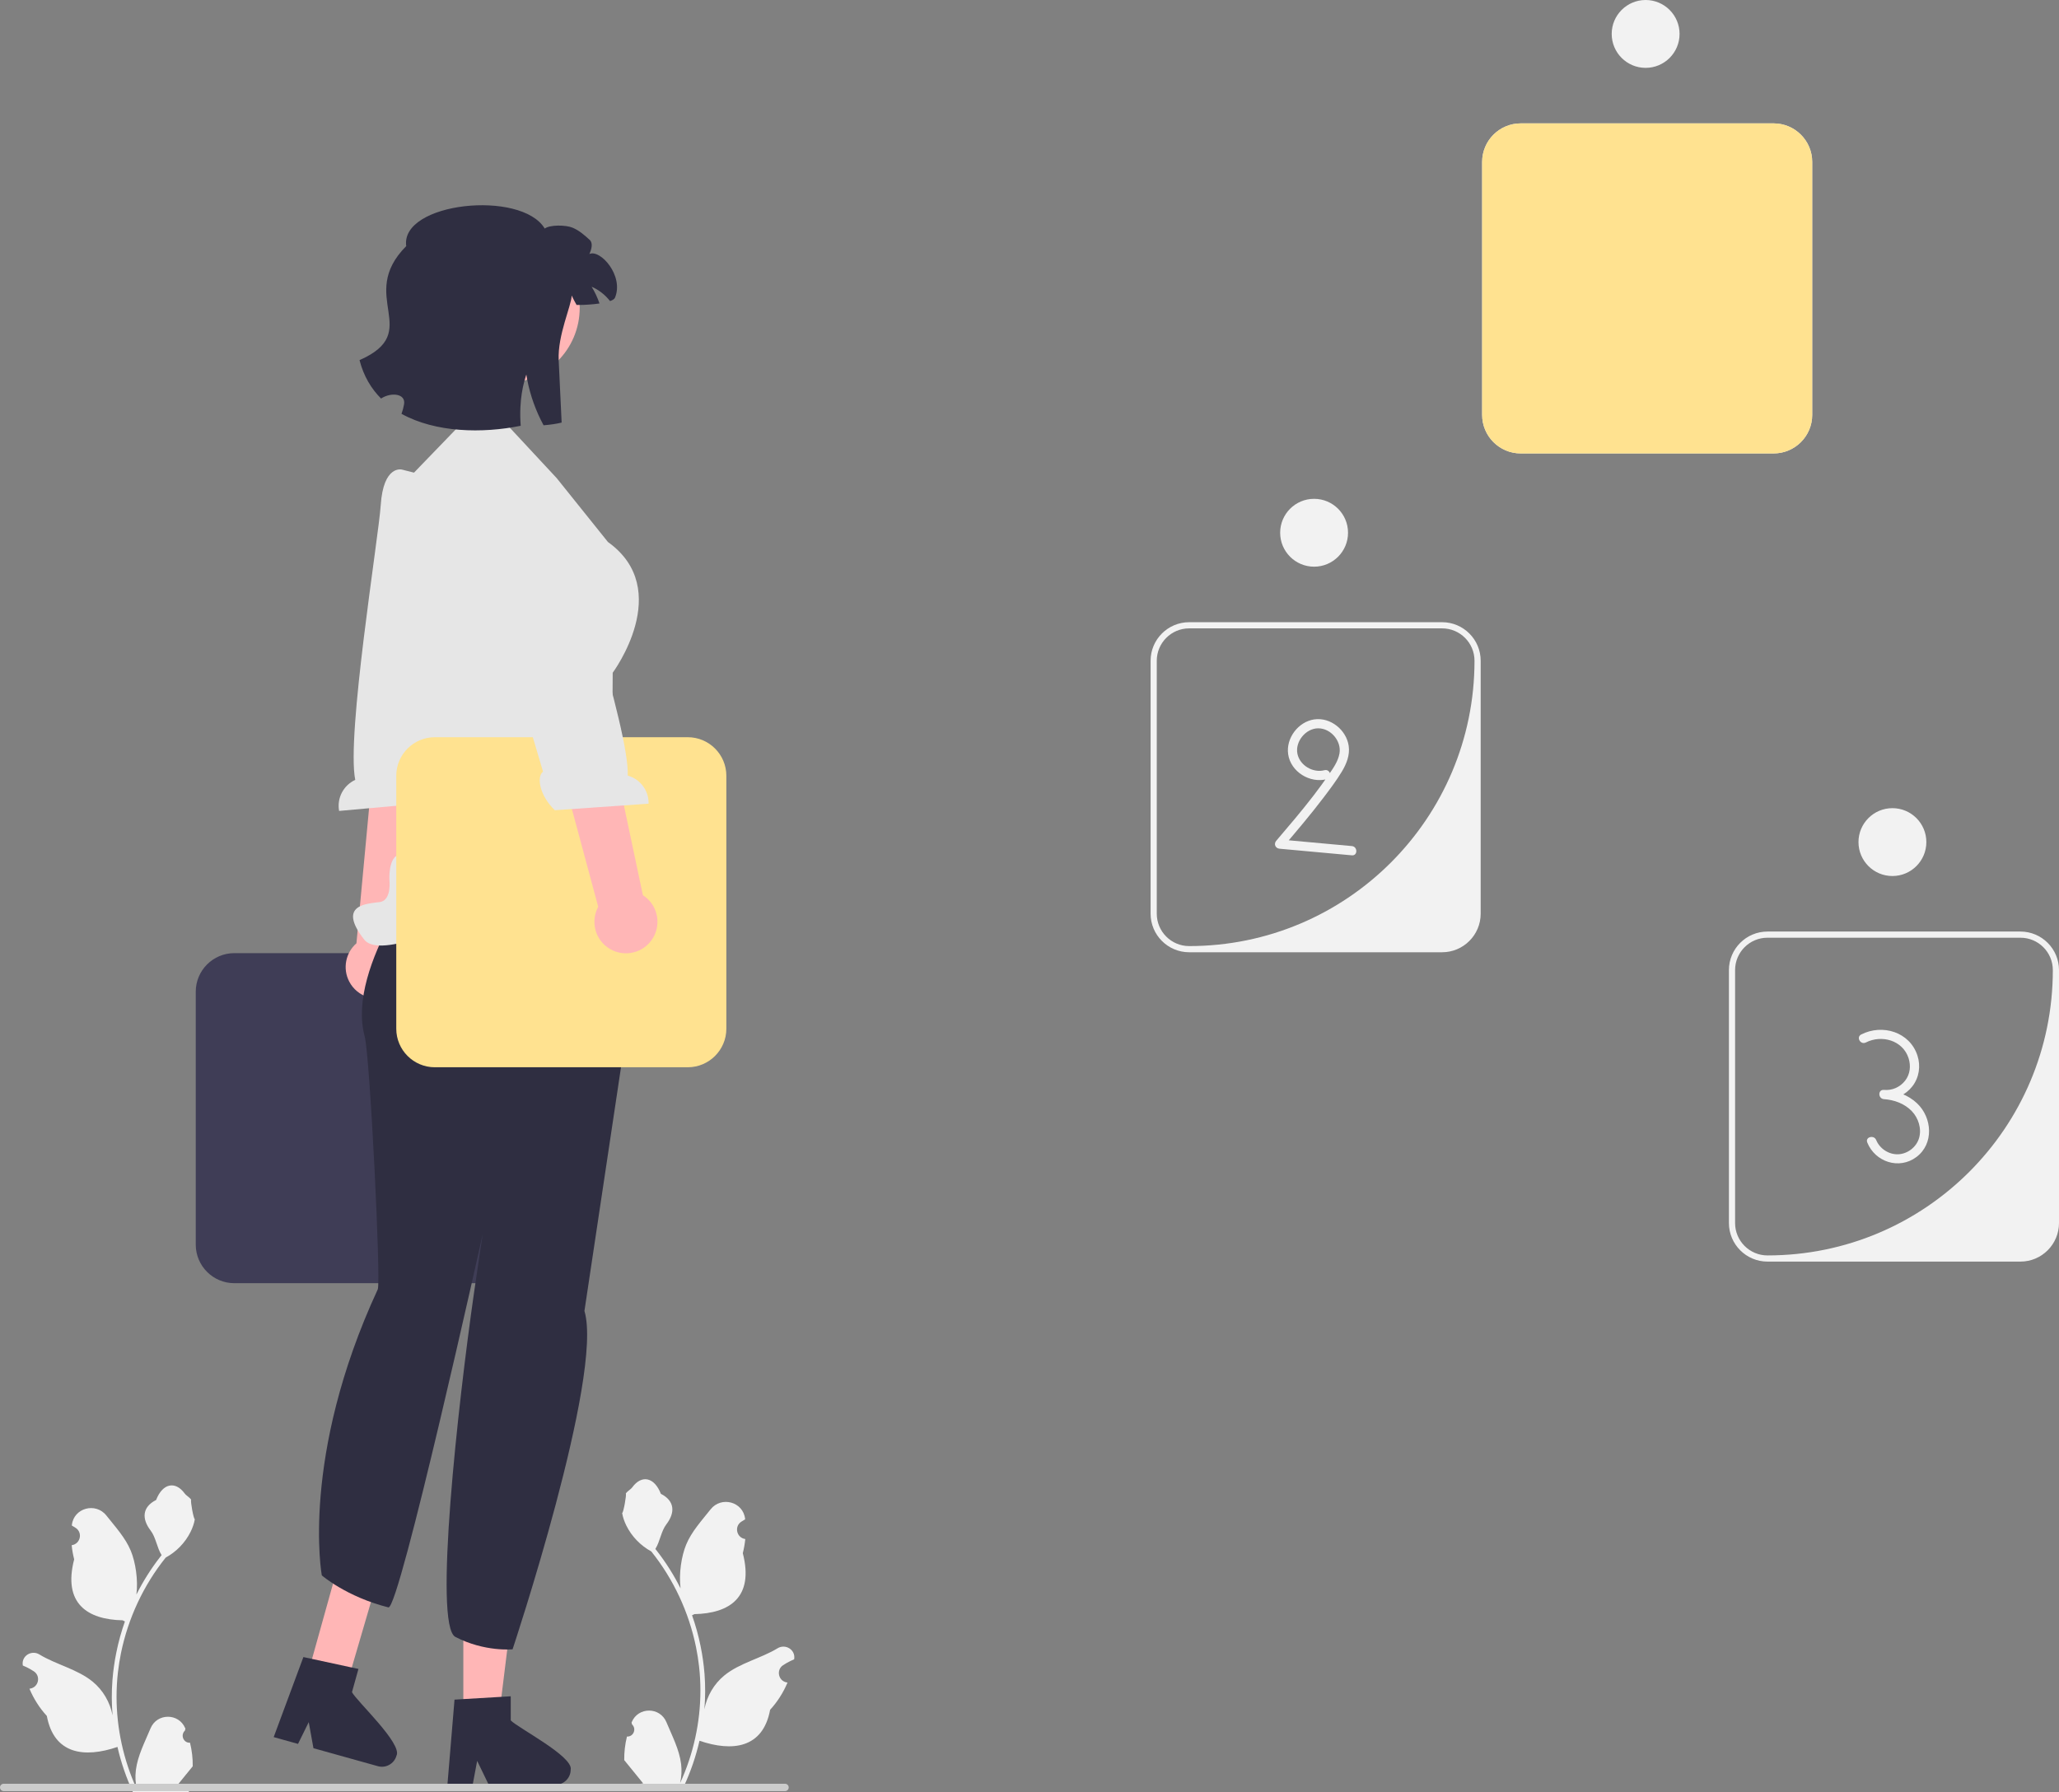 <svg xmlns="http://www.w3.org/2000/svg" width="667.456" height="581.065" viewBox="0 0 667.456 581.065" xmlns:xlink="http://www.w3.org/1999/xlink"><rect x="0" y="0" width="667.456" height="581.065" fill="#808080" stroke="none"/><path d="M574.956,147h-82c-6.893,0-12.5-5.607-12.5-12.5V52.5c0-6.893,5.607-12.5,12.5-12.5h82c6.893,0,12.5,5.607,12.5,12.5v82c0,6.893-5.607,12.5-12.5,12.5Zm-82-105c-5.799,0-10.5,4.701-10.5,10.5v82c0,5.799,4.701,10.5,10.5,10.5h57.439c19.364,0,35.061-15.697,35.061-35.061V52.5c0-5.799-4.701-10.5-10.5-10.5h-82Z" fill="#f2f2f2"/><path d="M574.956,147h-82c-6.893,0-12.5-5.607-12.5-12.5V52.5c0-6.893,5.607-12.5,12.5-12.5h82c6.893,0,12.5,5.607,12.5,12.5v82c0,6.893-5.607,12.5-12.5,12.5Z" fill="#ffe290"/><circle cx="533.456" cy="11" r="11" fill="#f2f2f2"/><path d="M467.484,308.714h-82c-6.893,0-12.5-5.607-12.5-12.5v-82c0-6.893,5.607-12.5,12.5-12.5h82c6.893,0,12.5,5.607,12.5,12.5v82c0,6.893-5.607,12.5-12.5,12.5Zm-82-105c-5.799,0-10.5,4.701-10.5,10.5v82c0,5.799,4.701,10.5,10.5,10.5h0c51.086,0,92.5-41.414,92.5-92.5v-0c0-5.799-4.701-10.5-10.5-10.5h-82Z" fill="#f2f2f2"/><circle cx="425.984" cy="172.714" r="11" fill="#f2f2f2"/><path d="M429.337,249.691c-3.687,.98-7.977-1.518-8.755-5.315-.809-3.945,2.684-8.232,6.701-8.261,4.077-.03,7.602,4.078,6.94,8.089-.42,2.545-1.992,4.762-3.418,6.844-1.589,2.319-3.251,4.588-4.964,6.817-3.874,5.042-8.009,9.879-12.133,14.717-.878,1.03-.263,2.44,1.061,2.561l23.464,2.147c1.922,.176,1.91-2.825,0-3l-23.464-2.147,1.061,2.561c4.544-5.331,9.082-10.67,13.312-16.256,2.024-2.672,4.067-5.384,5.807-8.252,1.531-2.524,2.693-5.404,2.251-8.403-.762-5.171-5.903-9.325-11.148-8.571-5.208,.749-9.225,6.076-8.475,11.287,.824,5.717,7.072,9.534,12.557,8.076,1.864-.495,1.073-3.39-.798-2.893h0Z" fill="#f2f2f2"/><path d="M654.956,409h-82c-6.893,0-12.5-5.607-12.5-12.5v-82c0-6.893,5.607-12.5,12.5-12.5h82c6.893,0,12.5,5.607,12.5,12.5v82c0,6.893-5.607,12.5-12.5,12.5Zm-82-105c-5.799,0-10.5,4.701-10.5,10.5v82c0,5.799,4.701,10.5,10.5,10.5h0c51.086,0,92.5-41.414,92.5-92.5v-0c0-5.799-4.701-10.5-10.5-10.5h-82Z" fill="#f2f2f2"/><circle cx="613.456" cy="273" r="11" fill="#f2f2f2"/><path d="M604.846,337.963c5.133-2.61,11.96-.7,13.835,5.058,.804,2.468,.539,5.202-1.081,7.29-1.66,2.14-4.246,3.293-6.936,3.024v3c3.357,.217,6.723,1.428,9.083,3.896,2.146,2.244,3.228,5.65,2.359,8.685-.842,2.942-3.66,5.129-6.712,5.288-3.042,.158-6.056-1.791-7.197-4.616-.714-1.767-3.617-.995-2.893,.798,2.554,6.324,10.344,8.91,15.941,4.706,5.71-4.289,5.13-12.729,.206-17.401-2.917-2.767-6.829-4.1-10.786-4.356-1.946-.126-1.891,2.811,0,3,3.573,.357,7.098-1.376,9.272-4.181,2.185-2.818,2.734-6.551,1.638-9.931-2.486-7.668-11.349-10.356-18.242-6.851-1.721,.875-.205,3.464,1.514,2.59h0Z" fill="#f2f2f2"/><path d="M157.956,416H75.956c-6.893,0-12.5-5.607-12.5-12.5v-82c0-6.893,5.607-12.5,12.5-12.5h82c6.893,0,12.5,5.607,12.5,12.5v82c0,6.893-5.607,12.5-12.5,12.5Z" fill="#3f3d56"/><g><path d="M127.008,322.554c5.004-2.615,6.941-8.791,4.326-13.795-.263-.504-.571-.967-.902-1.407l13.591-91.352-20.092,.129-8.384,89.678c-3.474,3.036-4.565,8.151-2.334,12.421,2.615,5.004,8.791,6.941,13.795,4.326Z" fill="#ffb6b6"/><path d="M130.298,152.238s-6.005-1.634-6.878,11.523c-.699,10.533-11.194,74.708-8.26,89.068-3.75,1.728-6.011,5.82-5.232,10.068l30.34-2.727c4.162-5.506,4.184-11.673,1.799-12.962l2.436-18.91,14.083-61.6-23.925-13.356-4.362-1.104Z" fill="#e6e6e6"/></g><g><polygon points="150.197 556.698 161.727 556.697 167.212 512.226 150.195 512.227 150.197 556.698" fill="#ffb6b6"/><path d="M165.563,557.736v-7.816l-3.031,.185-12.338,.731-2.856,.175-2.183,26.178-.117,1.403h8.187l.263-1.394,1.189-6.335,3.07,6.335,.672,1.394h21.704c1.296,0,2.475-.507,3.343-1.345,.945-.887,1.53-2.144,1.53-3.538,.916-4.278-17.133-13.527-19.433-15.974Z" fill="#2f2e41"/></g><g><polygon points="99.574 543.455 112.456 546 124.456 505 111.525 500.62 99.574 543.455" fill="#ffb6b6"/><path d="M114.096,548.585l2.101-7.529-2.969-.636-12.081-2.612-2.798-.599-9.139,24.628-.49,1.32,7.885,2.2,.628-1.272,2.848-5.782,1.254,6.927,.273,1.523,20.905,5.834c1.248,.348,2.521,.177,3.581-.397,1.149-.6,2.05-1.654,2.425-2.996,2.032-3.875-12.867-17.635-14.425-20.609Z" fill="#2f2e41"/></g><path d="M207.3,306.071l.297-3.119-12.824-35.158-54.651,10.538s-28.166,34.698-21.903,57.664c1.699,6.228,5.329,79.643,4.236,82.004-25.174,54.372-18.141,92.725-18.141,92.725,0,0,7.956,6.939,21.585,10.378,3.556,.897,30.597-121.08,30.597-121.08,0,0-1.191,7.612-2.852,19.186-5.132,35.755-13.193,107.734-6.031,111.461,9.48,4.933,18.549,4.018,18.549,4.018,0,0,29.556-88.809,23.293-109.687" fill="#2f2e41"/><path d="M180.456,155l-16.879-18.153h0l-12.831-.746-17.29,17.899-6.411,18.081v0c-7.176,17.432-8.818,36.649-4.702,55.046l9.848,44.013s1.517,5.186-2.458,5.809c-3.975,.623-3.498,8.268-3.498,8.268,0,0,.809,6.626-3.05,7.209-3.859,.583-14.151,.583-5.145,12.162,9.005,11.578,80.232-32.213,80.232-32.213l.345-54.282s20.063-26.947-1.543-42.38l-16.618-20.714Z" fill="#e6e6e6"/><path d="M222.956,346h-82c-6.893,0-12.5-5.607-12.5-12.5v-82c0-6.893,5.607-12.5,12.5-12.5h82c6.893,0,12.5,5.607,12.5,12.5v82c0,6.893-5.607,12.5-12.5,12.5Z" fill="#ffe290"/><g><path d="M210.502,305.673c3.778-4.196,3.439-10.66-.757-14.437-.422-.38-.873-.707-1.336-1.004l-19.122-90.356-18.786,7.128,23.419,86.972c-2.197,4.057-1.436,9.231,2.144,12.455,4.196,3.778,10.659,3.439,14.437-.757Z" fill="#ffb6b6"/><path d="M172.574,154.525s5.67-2.567,8.62,10.285c2.362,10.289,22.913,71.983,22.295,86.627,3.977,1.111,6.858,4.792,6.764,9.109l-30.388,2.125c-4.983-4.775-5.984-10.861-3.834-12.512l-5.408-18.283-23.684-58.583,21.501-16.985,4.131-1.782Z" fill="#e6e6e6"/></g><path d="M203.24,562.976c2.066,.129,3.208-2.437,1.645-3.933l-.155-.618c.02-.05,.041-.099,.062-.148,2.089-4.982,9.17-4.947,11.241,.042,1.839,4.428,4.179,8.864,4.756,13.546,.258,2.067,.142,4.172-.316,6.2,4.308-9.411,6.575-19.687,6.575-30.021,0-2.597-.142-5.193-.433-7.783-.239-2.119-.568-4.224-.995-6.31-2.306-11.277-7.299-22.018-14.5-30.99-3.462-1.892-6.349-4.851-8.093-8.397-.626-1.279-1.117-2.655-1.35-4.056,.394,.052,1.486-5.949,1.188-6.317,.549-.833,1.532-1.247,2.131-2.06,2.982-4.043,7.091-3.337,9.236,2.157,4.582,2.313,4.627,6.148,1.815,9.837-1.789,2.347-2.035,5.522-3.604,8.035,.162,.207,.329,.407,.491,.614,2.961,3.798,5.522,7.88,7.681,12.169-.61-4.766,.291-10.508,1.826-14.21,1.748-4.217,5.025-7.769,7.91-11.415,3.466-4.379,10.573-2.468,11.184,3.083,.006,.054,.012,.107,.017,.161-.429,.242-.848,.499-1.259,.77-2.339,1.547-1.531,5.174,1.241,5.602l.063,.01c-.155,1.544-.42,3.074-.807,4.579,3.702,14.316-4.29,19.53-15.701,19.764-.252,.129-.497,.258-.749,.381,1.156,3.255,2.08,6.594,2.764,9.979,.614,2.99,1.04,6.013,1.279,9.049,.297,3.83,.271,7.68-.052,11.503l.019-.136c.82-4.211,3.107-8.145,6.427-10.87,4.946-4.063,11.933-5.559,17.268-8.824,2.568-1.572,5.859,.459,5.411,3.437l-.022,.143c-.794,.323-1.569,.698-2.319,1.117-.429,.242-.848,.499-1.259,.77-2.339,1.547-1.531,5.174,1.241,5.602l.063,.01c.045,.006,.084,.013,.129,.019-1.363,3.236-3.262,6.239-5.639,8.829-2.315,12.497-12.256,13.683-22.89,10.044h-.006c-1.163,5.064-2.861,10.011-5.044,14.726h-18.02c-.065-.2-.123-.407-.181-.607,1.666,.103,3.346,.006,4.986-.297-1.337-1.641-2.674-3.294-4.011-4.935-.032-.032-.058-.065-.084-.097-.678-.84-1.363-1.673-2.041-2.512l-0-.001c-.042-2.578,.267-5.147,.879-7.64l.001-0Z" fill="#f2f2f2"/><path d="M61.591,564.976c-2.066,.129-3.208-2.437-1.645-3.933l.155-.618c-.02-.05-.041-.099-.062-.148-2.089-4.982-9.17-4.947-11.241,.042-1.839,4.428-4.179,8.864-4.756,13.546-.258,2.067-.142,4.172,.316,6.2-4.308-9.411-6.575-19.687-6.575-30.021,0-2.597,.142-5.193,.433-7.783,.239-2.119,.568-4.224,.995-6.31,2.306-11.277,7.299-22.018,14.5-30.99,3.462-1.892,6.349-4.851,8.093-8.397,.626-1.279,1.117-2.655,1.35-4.056-.394,.052-1.486-5.949-1.188-6.317-.549-.833-1.532-1.247-2.131-2.06-2.982-4.043-7.091-3.337-9.236,2.157-4.582,2.313-4.627,6.148-1.815,9.837,1.789,2.347,2.035,5.522,3.604,8.035-.162,.207-.329,.407-.491,.614-2.961,3.798-5.522,7.88-7.681,12.169,.61-4.766-.291-10.508-1.826-14.21-1.748-4.217-5.025-7.769-7.91-11.415-3.466-4.379-10.573-2.468-11.184,3.083-.006,.054-.012,.107-.017,.161,.429,.242,.848,.499,1.259,.77,2.339,1.547,1.531,5.174-1.241,5.602l-.063,.01c.155,1.544,.42,3.074,.807,4.579-3.702,14.316,4.29,19.53,15.701,19.764,.252,.129,.497,.258,.749,.381-1.156,3.255-2.08,6.594-2.764,9.979-.614,2.99-1.04,6.013-1.279,9.049-.297,3.83-.271,7.68,.052,11.503l-.019-.136c-.82-4.211-3.107-8.145-6.427-10.87-4.946-4.063-11.933-5.559-17.268-8.824-2.568-1.572-5.859,.459-5.411,3.437l.022,.143c.794,.323,1.569,.698,2.319,1.117,.429,.242,.848,.499,1.259,.77,2.339,1.547,1.531,5.174-1.241,5.602l-.063,.01c-.045,.006-.084,.013-.129,.019,1.363,3.236,3.262,6.239,5.639,8.829,2.315,12.497,12.256,13.683,22.89,10.044h.006c1.163,5.064,2.861,10.011,5.044,14.726h18.02c.065-.2,.123-.407,.181-.607-1.666,.103-3.346,.006-4.986-.297,1.337-1.641,2.674-3.294,4.011-4.935,.032-.032,.058-.065,.084-.097,.678-.84,1.363-1.673,2.041-2.512l0-.001c.042-2.578-.267-5.147-.879-7.64l-.001-0Z" fill="#f2f2f2"/><path d="M0,579.473c0,.66,.53,1.19,1.19,1.19H254.48c.66,0,1.19-.53,1.19-1.19,0-.66-.53-1.19-1.19-1.19H1.19c-.66,0-1.19,.53-1.19,1.19Z" fill="#ccc"/><g><circle cx="163.487" cy="99.798" r="24.436" fill="#ffb6b6"/><path d="M186.344,98.844c.07,0,.24,0,.56,.01,.93,.06-.33,.01-.56-.01Z" fill="#2f2e41"/><path d="M199.354,96.514c-.18,.44-.77,.8-1.6,1.09-1.58-2.01-3.63-3.64-5.97-4.65,1.05,1.71,1.91,3.53,2.55,5.43-2.27,.33-4.8,.47-6.43,.48-.39,0-.73,0-1-.01-.4-.71-1.04-1.86-1.59-3.05-.05,3.25-4.58,12.83-4.21,20.93,.45,9.69,.96,20.26,.96,20.26-1.63,.41-3.6,.7-5.85,.88-2.48-4.55-4.32-9.64-5.31-14.8-.11-.55-.2-1.1-.29-1.65-.21,.63-.41,1.27-.58,1.92-.75,2.7-1.19,5.61-1.33,8.63-.1,1.99-.06,4.01,.09,6.06-12.34,2.51-27.6,2.25-38.64-3.88,.37-1.01,.65-2.05,.83-3.11,.6-3.48-4.24-3.97-7.46-1.84-3.22-3.23-5.66-7.33-6.98-12.46,21.04-9.23-1.11-20.59,15.14-36.96-1.96-14.22,37.3-18.33,44.9-5.69,1.66-1.26,6.83-1.2,9.03-.28s3.9,2.47,5.56,3.97c1.11,1.02,.59,3.05-.12,4.57,3.49-1.67,11.28,7.01,8.3,14.16Z" fill="#2f2e41"/></g></svg>